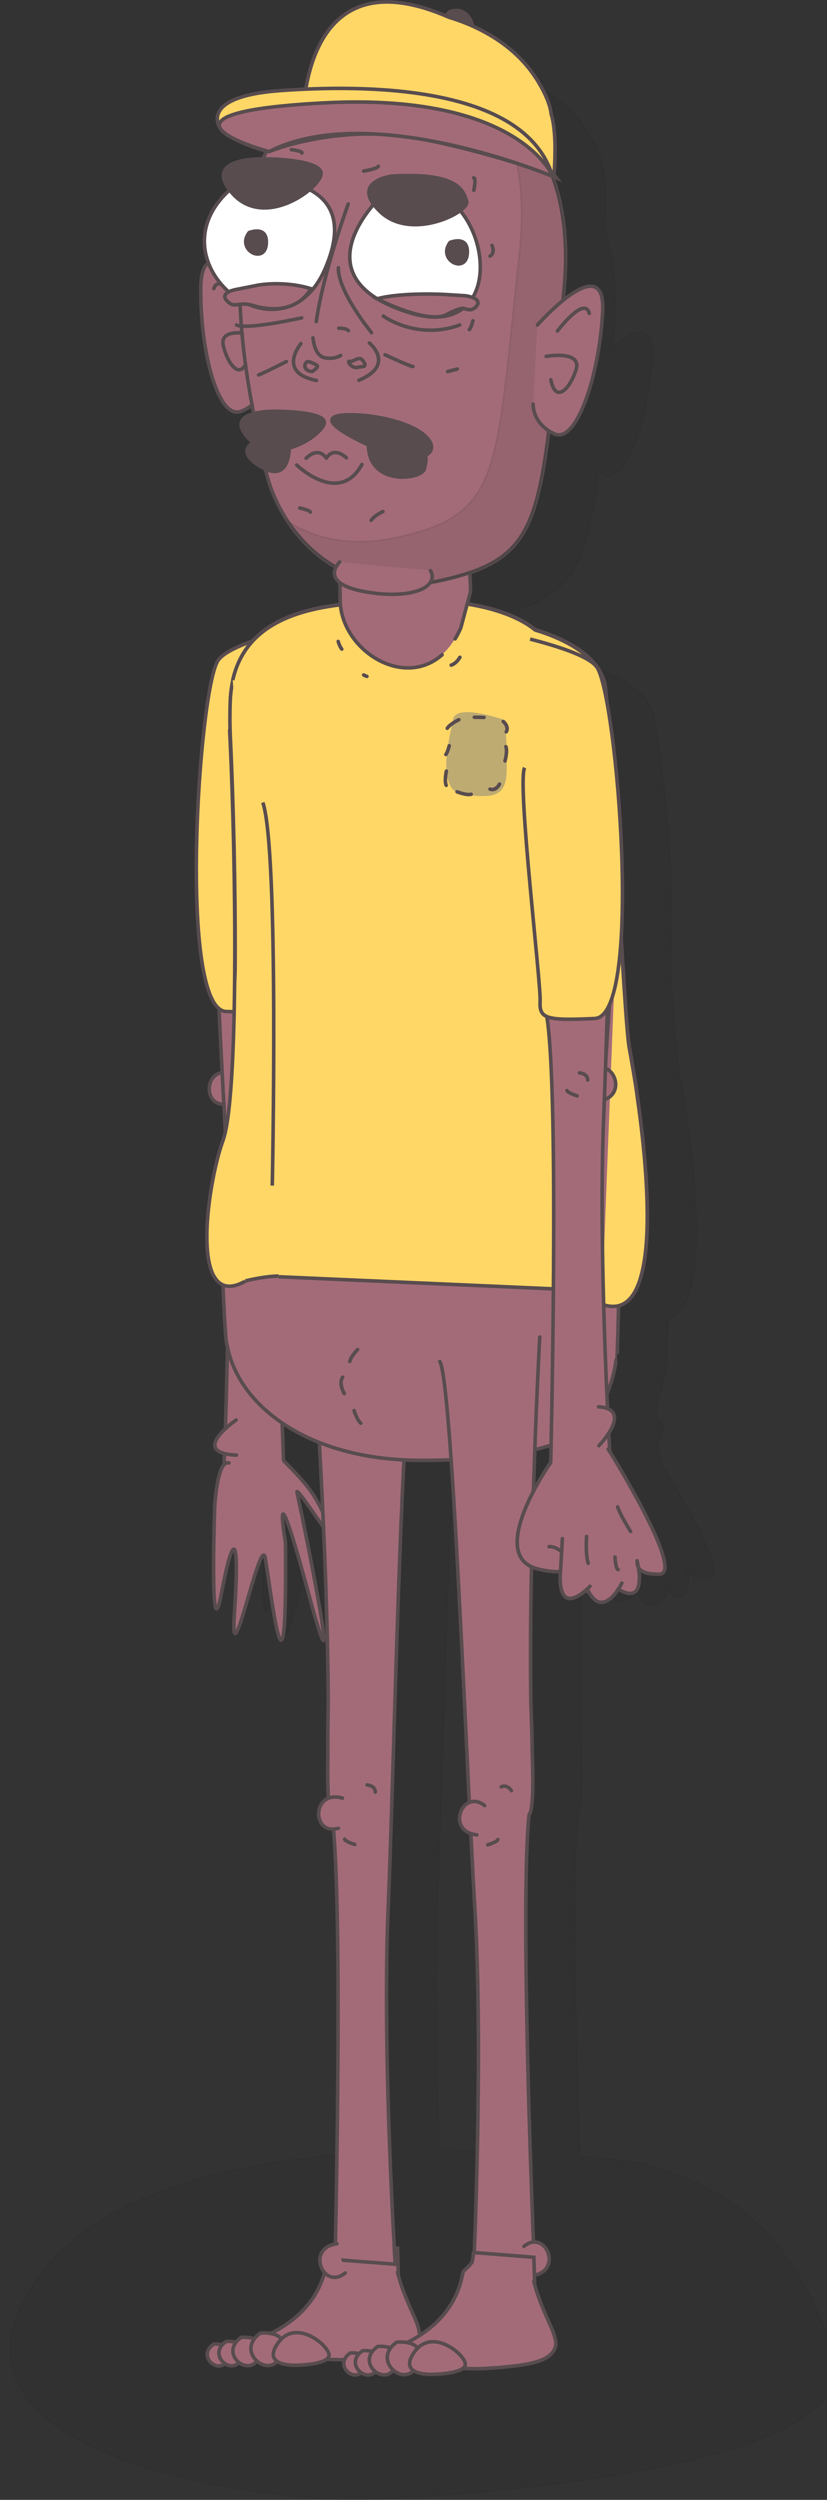 <?xml version="1.0" encoding="utf-8"?>
<!-- Generator: Adobe Illustrator 22.1.0, SVG Export Plug-In . SVG Version: 6.00 Build 0)  -->
<svg version="1.1" id="Layer_1" xmlns="http://www.w3.org/2000/svg" xmlns:xlink="http://www.w3.org/1999/xlink" x="0px" y="0px"
	 viewBox="0 0 464.1 1401.5" style="enable-background:new 0 0 464.1 1401.5;" xml:space="preserve">
<rect x="0" y="0" width="464.1" height="1401.5" fill="#333333" stroke="none"/>
<style type="text/css">
	.st0{opacity:0.1;fill:#231F20;stroke:#231F20;stroke-miterlimit:10;enable-background:new    ;}
	.st1{fill:#A36B78;stroke:#584C4F;stroke-width:2;stroke-linecap:round;stroke-miterlimit:10;}
	.st2{fill:#A36B78;stroke:#584C4F;stroke-width:2;stroke-linecap:round;stroke-linejoin:round;stroke-miterlimit:10;}
	.st3{fill:#FFD767;stroke:#584C4F;stroke-width:2;stroke-miterlimit:10;}
	.st4{fill:#A36B78;}
	.st5{fill:none;stroke:#584C4F;stroke-width:2;stroke-linecap:round;stroke-miterlimit:10;}
	.st6{fill:#BEAB72;}
	.st7{fill:#584C4F;stroke:#584C4F;stroke-width:2;stroke-linecap:round;stroke-miterlimit:10;}
	.st8{fill:#FFFFFF;stroke:#584C4F;stroke-width:2;stroke-linecap:round;stroke-miterlimit:10;}
</style>
<g id="Layer_5">
</g>
<g id="Layer_3">
</g>
<g>
	<path class="st0" d="M467.8,1320c-22-69.1-61.4-96.4-111.4-107.8c0,0-11.8-1.7-31-3.4c-2-59.8-4.7-159.5-0.9-193.6
		c1.8-2.2,2.6-11.6,1.8-32.7l0-0.1c-0.1-8.4-0.4-17.8-0.7-28c-0.3-23.6-0.1-49.1,0.4-73.8c1.1,0.5,2.2,0.9,3.5,1.2l0,0
		c0.6,0.2,1.3,0.3,1.9,0.4c0.1,0,0.3,0.1,0.4,0.1c0.6,0.1,1.2,0.2,1.8,0.4l0.1,0c0.6,0.1,1.2,0.2,1.7,0.3l0,0
		c2.9,0.4,5.1,0.5,6.9,0.2c-1.4,20.9,9,14.6,14,10.5l2.2,0.9c6.3,11.1,13.6,2.4,16.8-2.4c0-0.1,0.1-0.1,0.1-0.2
		c0.1-0.1,0.1-0.2,0.2-0.3c0-0.1,0.1-0.1,0.1-0.2c0.1-0.1,0.1-0.2,0.2-0.3c0-0.1,0.1-0.1,0.1-0.2c0-0.1,0.1-0.2,0.1-0.2l0,0l0.3,3
		l0,0c0.4,0.2,0.8,0.4,1.2,0.5c0.1,0,0.2,0.1,0.3,0.1c0.3,0.1,0.6,0.2,0.8,0.3c0.1,0,0.2,0.1,0.3,0.1c0.3,0.1,0.7,0.2,1,0.2l0,0
		c0.3,0.1,0.6,0.1,0.9,0.1c0.1,0,0.2,0,0.2,0c0.2,0,0.4,0,0.6,0c0.1,0,0.1,0,0.2,0c0.3,0,0.5-0.1,0.7-0.1l0,0
		c0.2-0.1,0.4-0.1,0.6-0.2c0.1,0,0.1-0.1,0.2-0.1c0.2-0.1,0.3-0.2,0.5-0.3l0.1-0.1c0.2-0.1,0.3-0.3,0.5-0.5l0,0
		c0.1-0.2,0.3-0.3,0.4-0.5l0.1-0.1c0.1-0.2,0.2-0.3,0.3-0.5c0,0,0-0.1,0.1-0.1c0.1-0.2,0.2-0.4,0.3-0.7c0,0,0,0,0-0.1
		c0.1-0.2,0.1-0.4,0.2-0.7c0-0.1,0-0.1,0.1-0.2c0.1-0.2,0.1-0.4,0.1-0.6c0-0.1,0-0.1,0-0.2c0-0.3,0.1-0.5,0.1-0.8c0-0.1,0-0.1,0-0.2
		c0-0.2,0-0.5,0.1-0.7c0-0.1,0-0.2,0-0.3c0-0.2,0-0.4,0-0.6c0-0.1,0-0.2,0-0.3c0-0.3,0-0.5,0-0.8c0-0.1,0-0.2,0-0.3
		c0-0.2,0-0.4,0-0.5c0-0.1,0-0.3,0-0.4c0-0.1,0-0.3,0-0.4c0-0.1,0-0.3,0-0.4c0-0.2,0-0.3,0-0.5c0-0.2,0-0.5-0.1-0.7
		c0-0.1,0-0.2,0-0.2c0-0.2,0-0.4-0.1-0.5l0-0.1c-0.1-0.4-0.1-0.8-0.2-1.1c0.5,0.8,1.3,1.6,2.7,2.3l0,0c0.2,0.1,0.4,0.2,0.6,0.2
		l0.1,0c0.2,0.1,0.4,0.1,0.6,0.2c0.1,0,0.1,0,0.2,0.1c0.2,0.1,0.4,0.1,0.6,0.2c0.1,0,0.2,0,0.3,0.1c0.2,0,0.4,0.1,0.6,0.1
		c0.1,0,0.2,0,0.3,0.1c0.2,0,0.4,0.1,0.6,0.1c0.1,0,0.3,0,0.4,0.1c0.2,0,0.4,0,0.6,0.1c0.2,0,0.3,0,0.5,0c0.2,0,0.4,0,0.6,0
		c0.2,0,0.3,0,0.5,0c0.2,0,0.5,0,0.7,0c0.2,0,0.4,0,0.5,0c0.3,0,0.6,0,0.9,0c0.1,0,0.3,0,0.4,0c11.9-0.3-14.5-44.9-24.8-61.5
		c-1.3-2.1-2.3-3.8-3-4.9c-0.1-2.8-0.4-6.2-0.6-10c3.3-4.8,5.5-10.8-0.7-13.3c-0.1-2.5-0.2-5-0.4-7.7c2.7-6.3,4.5-12.5,5.2-18.4
		c0.3,0,0.5,0,0.5,0s0.6-13.4,0.9-30c22.7-5.6,16.5-72.7,10.7-112.1c-0.2-1.5-0.4-2.9-0.6-4.4c-1.8-11.6-3.5-20.3-4-23.1
		c-1.1-5.2-2.8-29.3-4.6-59c2.7-40.8-2.3-100.3-8.1-130.2c-0.2-2.5-0.4-4.6-0.7-6.2c-0.1-0.8-0.2-1.7-0.4-2.5
		c-1.7-7.2-6.7-12.8-12.9-17.3c-8.5-6.1-19.1-9.8-26.1-11.9c-8-6.3-21-11.4-38-14.1l1.8-6.4c0.1-2.3-0.1-6.2-0.5-10.4
		c10.4-3.4,18.1-7.7,24.1-13.8c1.5-1.5,2.9-3.1,4.2-4.9c0.4-0.5,0.7-1,1.1-1.5c0.7-1,1.4-2.1,2-3.3c0.3-0.6,0.6-1.1,0.9-1.7
		c1.8-3.5,3.3-7.5,4.8-11.9c0.2-0.7,0.5-1.5,0.7-2.3c0.9-3.1,1.6-6.4,2.4-9.9c1-4.4,1.8-9.3,2.6-14.5c0.3-2.1,0.7-4.3,0.9-6.5
		c0.3-2.1,0.6-4.2,0.8-6.4c0.9,0.6,1.9,1.1,3,1.7c12.5,5.7,25.3-31.3,27.2-66.2c1.1-20.5-11.6-14.5-22.4-6c0.1-0.9,0.2-1.9,0.3-2.8
		c0,0,0,0,0-0.1c0.2-1.9,0.4-3.7,0.6-5.5c0.1-0.6,0.1-1.2,0.1-1.9c0.1-1.2,0.2-2.4,0.3-3.6c0-0.7,0.1-1.4,0.1-2.2
		c0.1-1,0.1-2.1,0.2-3.1c0-0.7,0-1.5,0-2.2c0-1,0.1-1.9,0.1-2.9c0-0.7,0-1.5,0-2.2c0-0.9,0-1.8,0-2.7c0-0.7-0.1-1.5-0.1-2.2
		c0-0.9-0.1-1.8-0.1-2.6c0-0.7-0.1-1.4-0.2-2.1c-0.1-0.8-0.1-1.7-0.2-2.5c-0.1-0.7-0.1-1.4-0.2-2.1c-0.1-0.8-0.2-1.6-0.3-2.4
		c-0.1-0.7-0.2-1.3-0.3-2c-0.1-0.8-0.2-1.6-0.4-2.4c-0.1-0.6-0.2-1.3-0.3-1.9c-0.1-0.8-0.3-1.5-0.4-2.3c-0.1-0.6-0.3-1.2-0.4-1.8
		c-0.2-0.7-0.3-1.5-0.5-2.2c-0.1-0.6-0.3-1.2-0.4-1.7c-0.2-0.7-0.4-1.5-0.6-2.2c-0.2-0.6-0.3-1.1-0.5-1.6c-0.2-0.7-0.4-1.4-0.6-2.1
		c-0.2-0.5-0.3-1-0.5-1.6c-0.2-0.7-0.5-1.4-0.7-2.1c-0.1-0.2-0.1-0.4-0.2-0.6c0.1,0,0.1,0,0.1,0s0,0,0-0.1c0.4,0.2,0.6,0.3,0.6,0.3
		s2.5-22.3-1.3-34.2c-0.4-4-2.3-9-5.9-15.3c0-0.1-0.1-0.1-0.1-0.1l0,0c-0.8-1.3-1.6-2.7-2.6-4.2c-8.7-13.3-21.8-22.3-35.1-28.1
		c-1.1-5.4-6.1-10.7-13.2-7.8c0,0-1,0.9-2.1,2.2c-56-22.9-73.5,10.8-78.7,39.8c-5.2,0.2-10,0.5-14.4,0.8
		c-45.2,3.2-34.1,19.6-33.6,20.2c1.2,2.5,5.4,4.9,10.1,6.9c3.9,2,9.2,4,16,5.6c-0.8,1.4-1.5,2.8-2.2,4.3c-7.6,0-31,1.3-18.7,16.9
		c-14.6,12.8-16.7,27.4-12,39.5c-2.6,1.5-4.3,5.3-4.4,12.7c-0.6,35,9.6,72.7,22.5,67.9c2.6-1,4.7-2.2,6.4-3.6
		c0.3,1.6,0.6,3.2,0.9,4.7c-6.2,1.6-10.8,5.2-3.2,13.1c0.9,1,1.9,1.9,2.9,2.6c-4.6,2.9-5.8,7.1,3,12.5c1.4,0.9,2.7,1.6,3.9,2.1
		c2,9.2,6.2,19.1,12.4,28.4l0,0l0,0c0.9,1.4,1.9,2.8,3,4.2l0.1,0.1c1,1.3,2.1,2.7,3.2,4l0.1,0.1c0.6,0.6,1.1,1.3,1.7,1.9l0,0
		c0.6,0.6,1.2,1.3,1.9,1.9l0,0c0.6,0.6,1.2,1.2,1.8,1.8c0.1,0.1,0.1,0.1,0.2,0.2c1.3,1.2,2.6,2.3,3.9,3.4c0.1,0.1,0.2,0.2,0.3,0.2
		c0.7,0.5,1.3,1.1,2,1.6l0,0c0.7,0.5,1.4,1.1,2.2,1.6c0.1,0.1,0.2,0.1,0.3,0.2c0.6,0.4,1.3,0.9,1.9,1.3c0.1,0.1,0.2,0.1,0.3,0.2
		c0.7,0.5,1.5,1,2.3,1.4c0,0,0,0,0.1,0c0.5,0.3,0.9,0.5,1.4,0.8c-1.2,2.2-1.8,5.5,2.3,8.5c0,4.2,0.1,7.7,0.2,9.6
		c0,0.8,0,1.5,0.1,2.2l0,0c-1,0.1-1.9,0.2-2.9,0.3c-0.2,0-0.3,0-0.5,0.1c-1,0.1-2.1,0.3-3.1,0.4c-0.1,0-0.3,0-0.4,0.1
		c-1.1,0.2-2.1,0.3-3.2,0.5l-0.1,0c-1.1,0.2-2.1,0.4-3.2,0.6c-0.1,0-0.2,0-0.2,0c-1,0.2-2.1,0.4-3.1,0.7c-0.1,0-0.3,0.1-0.4,0.1
		c-1,0.2-2,0.5-3,0.7c-0.2,0-0.3,0.1-0.5,0.1c-1,0.3-1.9,0.5-2.9,0.8c-0.2,0-0.3,0.1-0.5,0.1c-1,0.3-1.9,0.6-2.9,0.9
		c-0.1,0-0.3,0.1-0.4,0.1c-1,0.3-1.9,0.7-2.9,1.1c-0.1,0-0.1,0.1-0.2,0.1c-1,0.4-1.9,0.8-2.8,1.2c-0.1,0-0.1,0-0.2,0.1
		c-0.9,0.4-1.8,0.9-2.7,1.3c-0.1,0.1-0.2,0.1-0.3,0.2c-0.9,0.4-1.7,0.9-2.5,1.4c-0.1,0.1-0.3,0.2-0.4,0.2c-0.8,0.5-1.6,1-2.4,1.5
		c-0.1,0.1-0.3,0.2-0.4,0.3c-0.8,0.5-1.6,1.1-2.3,1.7c-0.1,0.1-0.2,0.2-0.3,0.3c-0.8,0.6-1.5,1.2-2.3,1.9c-0.1,0.1-0.1,0.1-0.2,0.2
		c-0.7,0.7-1.4,1.3-2.1,2c-9.8,3.4-17,6.9-19.5,10.6c-10.4,15-21.5,171,0.3,188.9c0.6,12.5,1.2,24.3,1.8,34.9
		c-10.2,1.8-9.5,17.7,1,17.3c0.1,2.9,0.3,5.7,0.5,8.4c0.1,2.3,0.2,4.6,0.4,7c0,0.1-0.1,0.3-0.1,0.4c-0.4,1.5-0.8,2.9-1.2,4
		c-6.2,16.5-13.7,58-5.3,73.3c0.1,0.2,0.2,0.4,0.4,0.6c1.3,2.1,2.9,3.7,4.9,4.5c0.4,9.9,0.9,19,1.4,25.2c0.1,2,0.2,4.1,0.6,6.1
		c0.1,0.7,0.2,1.3,0.3,1.7l0.1,0.1c0,0.1,0,0.2,0.1,0.3c-0.3,17.3-0.8,32.7-1.2,44.6c-5.1,4.5-10.1,11.2-0.5,13.5
		c-0.1,2.3-0.2,4.2-0.2,5.9c-4.3,4.4-5.3,22.6-5.3,22.6s-3,81.8,3.8,47.1c6.8-34.9,10.3-31.3,7.3,10.4
		c-2.9,41.7,14.5-42.8,17.2-29.5s12.3,98.5,11.4-8.1c0,0-8.6-49.4,13,28.1c21.8,77.5-4.8-48.8-6.6-55.1c-1-3.9,8.7,10.7,14.9,18.8
		c1.4,31.1,2.5,65.2,2.6,96c-0.2,10.2-0.3,19.7-0.3,28l0,0.1c-0.2,10.1-0.1,17.6,0.3,22.8c-8.3,3.3-7,17.3,2.8,16.8
		c3.4,38.3,2.7,126.6,1.8,183c-75.4,3.4-160.1,19.8-196.4,72.5c-72.2,104.9,150.8,123.9,181.1,122.8
		C231.5,1400.2,489.7,1389.1,467.8,1320z M327.8,817.1c3.3-0.8,6.3-1.7,9.1-2.5c-0.1,4.4-0.1,7.7-0.2,9.6l-0.1,0
		c0,0-4.8,6.6-9.6,15.4C327.2,831.7,327.5,824.2,327.8,817.1z M187,823.1l-0.2,0c-0.1-4.2-0.5-11.3-0.8-20.5
		c6.1,4,13.2,7.7,20.9,10.6c0.7,11.6,1.3,24.3,1.9,37.8C203.3,839.6,198.5,834.4,187,823.1z M245.4,1066.7
		c2.4-54.8,5.2-174.3,9-244.1c2.5,0.1,5.1,0.3,7.7,0.2c6.6,0,12.8,0,18.5-0.3c3.6,50.5,7.2,126.7,10.1,185.8
		c-6.3,2.7-8.5,13.7,0.8,16.9c0.8,15.7,1.6,29.7,2.3,41c2.7,44.2,2.2,100.1,1.1,140.3c-14.6-0.8-31-1.3-48.4-1.3
		C245,1165.2,243.5,1110.2,245.4,1066.7z"/>
	<g>
		<g>
			<g id="XMLID_4075_">
				<path id="XMLID_4076_" class="st1" d="M128.5,618.6c-15.2,4.3-15.1-21.9,2.3-16.9"/>
			</g>
			<path id="XMLID_4074_" class="st1" d="M116,428.2c3.9,69.6,7.5,155.1,10.1,199.5c4.8,80.5-0.6,198.8-0.6,198.8l33.8-3.2
				c0,0-8.7-208.7-2.2-252.7c4.6-31.4-5-147.8-8.4-215.6"/>
			<g id="XMLID_4072_">
				<path id="XMLID_4073_" class="st1" d="M159.3,819c14,14.4,18.2,19,25.8,37.9c7.7,18.8-20-26.7-18.4-20
					c1.7,6.7,28.3,137.1,6.6,57s-13.1-29-13.1-29c1,110.1-8.7,22.1-11.4,8.4s-20.2,73.6-17.2,30.5c2.9-43.1-0.5-46.8-7.3-10.7
					c-6.8,36-3.8-48.6-3.8-48.6s1.4-26.5,8-24.3"/>
			</g>
			<path id="XMLID_4071_" class="st1" d="M138.4,602.5c0,0,5.6,1.2,6,2.3"/>
			<path id="XMLID_4070_" class="st1" d="M137.8,615.8c0,0-4.5,0.8-5.5-2.7"/>
			<path id="XMLID_4069_" class="st2" d="M132.5,796.1c0,0-27,18.5,0.2,19.7"/>
		</g>
		<path id="XMLID_4068_" class="st3" d="M164,425.7c4.5,8.5-7.1,121.4-6.5,131.2c0.7,9.7-3.1,10.9-30.5,10.2
			c-27.4-0.8-15.6-180.5-4.6-196.9c3.9-5.7,19.1-11.5,37.3-16.4"/>
		<g>
			<path class="st1" d="M234.4,1303.8c-1.1-3.5-3.2-7.6-5.3-12.6c-2-4.7-4.2-10.2-5.9-16.8c0.2,0,0.3,0,0.3,0s0-0.1,0-0.2
				c0-1.1-0.2-6-0.4-13.8l-30.5-2.4l-1.7-0.1l-1.7,0.1c-0.2,2.2-0.4,3.8-0.7,4.8c0,0.1-0.1,0.3-0.1,0.4c-0.2,0.2-0.4,0.4-0.5,0.6
				c-0.7,0.8-1.1,1.4-1.1,1.4s-1.3,1.2-3.4,3.2c-3.6,21.5-18.4,34.4-36,41.9c0.2,1.8,1,3.5,2.6,5.1c0.5,0.5,1.1,1,1.8,1.5
				c2.3,1.7,6.1,2.9,10.8,3.8c3.6,0.7,7.7,1.2,12.3,1.5c2.9,0.2,5.9,0.3,9.1,0.5c2.4,0.1,4.9,0.2,7.4,0.2c2.5-0.1,5-0.1,7.4-0.4
				c3.2-0.1,6.2-0.4,9.1-0.7c4.6-0.4,8.7-1,12.3-1.7c4.7-1,8.5-2.3,10.8-4c0.7-0.5,1.3-1,1.8-1.5c2.1-2.1,2.8-4.3,2.6-6.8
				C235.2,1306.7,234.9,1305.3,234.4,1303.8z"/>
			<path class="st1" d="M175.6,750.7c0,0,8.3,115.5,8.6,204.8c-0.2,10.5-0.3,20.3-0.2,29l0,0.1c-0.4,21.8,0.6,31.6,2.4,33.8
				c6.4,51.5,1.6,248.4,1.6,248.4l33.8,2.6c0,0-7.4-118.2-4-198.8c3.4-80.5,7.5-296.1,14.3-307.3"/>
			<g>
				<g id="XMLID_4066_">
					<path id="XMLID_4067_" class="st1" d="M119.9,1314.2c0,0,12.1-1.3,7.8,8.5C123.5,1332.4,109.9,1321,119.9,1314.2z"/>
				</g>
				<g id="XMLID_4064_">
					<path id="XMLID_4065_" class="st1" d="M126.9,1312.7c0,0,13.4-1.4,8.7,9.4C130.8,1333,115.7,1320.3,126.9,1312.7z"/>
				</g>
				<g id="XMLID_4062_">
					<path id="XMLID_4063_" class="st1" d="M135.4,1310.4c0,0,15.6-1.6,10.1,11C139.9,1334,122.4,1319.3,135.4,1310.4z"/>
				</g>
				<g id="XMLID_4060_">
					<path id="XMLID_4061_" class="st1" d="M146.2,1308c0,0,17.9-1.9,11.5,12.6C151.4,1335,131.3,1318.2,146.2,1308z"/>
				</g>
				<path id="XMLID_4059_" class="st1" d="M167.4,1326c0,0-21.2,1.6-11.5-12.3s27.2,0.1,28.7,6C185.9,1325.6,167.4,1326,167.4,1326z
					"/>
			</g>
			<path id="XMLID_4058_" class="st1" d="M206,1000.7c0,0,4.6,0.3,4.6,4"/>
			<path id="XMLID_4057_" class="st1" d="M199.1,1034.1c0,0-5.4-1.7-5.7-3"/>
			<g id="XMLID_4055_">
				<path id="XMLID_4056_" class="st1" d="M193.7,1274.3c-12.1,10.1-22.5-14-4.6-16.4"/>
			</g>
			<g id="XMLID_4053_">
				<path id="XMLID_4054_" class="st1" d="M189.9,1025c-15.2,4.3-15.1-21.9,2.3-16.9"/>
			</g>
		</g>
		<path class="st1" d="M345.4,671.5l-222.2-6.4c0,0,1.6,58.9,3.3,81.3c0.1,2.1,0.2,4.2,0.6,6.3c0.1,0.7,0.2,1.4,0.3,1.7l0.1,0.1
			c6.5,34,45.6,63.7,107,64.2c100.2,0.7,102.6-29.8,102.6-29.8c4.8-9.1,7.5-17.9,8.6-26.2c0.3,0,0.5,0,0.5,0
			S349.3,689.3,345.4,671.5z"/>
		<g>
			<path class="st3" d="M357.9,616c-0.2-1.5-0.4-3-0.6-4.5c-1.8-12-3.5-20.9-4-23.8c-3-14.6-10.3-175.5-13.5-201.9
				c-0.1-0.9-0.2-1.7-0.4-2.6c-1.7-7.4-6.7-13.3-12.9-17.9c-8.5-6.3-19.1-10.2-26.1-12.3c-13.5-11.1-41.1-18.3-78.6-16.4
				c-35.5,1.8-90.4,2.9-92.6,56.5c-0.2,6.1-0.3,13,0.1,20.8c3.4,72.5,4.6,190-2.8,221.3c-0.4,1.6-0.8,3-1.2,4.1
				c-6.2,17-13.7,59.9-5.2,75.7c0.1,0.2,0.2,0.4,0.4,0.6c3.2,5.6,8.8,7.3,17.3,2.5c0,0,10.8-2.7,18.8-2.7l154.4,6.8
				c6.5,0.8,12.2,1.9,16.9,3C372.6,758.1,364.9,665.7,357.9,616z"/>
			<path class="st3" d="M128.9,408.9c0,1.7,0.1,3.4,0.2,5.2c3.4,72.5,4.6,190-2.8,221.3c-0.4,1.6-0.8,3-1.2,4.1
				c-6.2,17-13.7,59.9-5.2,75.7c0.1,0.2,0.2,0.4,0.4,0.6c3.2,5.6,8.8,7.3,17.3,2.5"/>
			<path class="st3" d="M156.4,715.8l154.4,6.8c6.5,0.8,12.2,1.9,16.9,3c44.9,32.6,37.2-59.7,30.1-109.4c-0.2-1.5-0.4-3-0.6-4.5
				c-1.8-12-3.5-20.9-4-23.8c-3-14.6-10.3-175.5-13.5-201.9c-0.1-0.9-0.2-1.7-0.4-2.6c-1.7-7.4-6.7-13.3-12.9-17.9
				c-8.5-6.3-19.1-10.2-26.1-12.3c-13.5-11.1-41.1-18.3-78.6-16.4c-32.7,1.7-81.6,2.7-91.1,44.5"/>
		</g>
		<path id="XMLID_4052_" class="st1" d="M346.7,500.8c0,0-15.8,187.2-8.3,214.7"/>
		<g>
			<path id="XMLID_4051_" class="st4" d="M264,331.8c0.3-6.9-2.1-26.7-2.6-33.2c-0.5-5.9-1.3-10.9-2.6-15.1
				c22.5-39.1-40.9-83.2-62.9-33.1c-6.9,15.7-5.7,45.9-5.6,51.1c0.3,6.7,0.6,29.2,0.6,35c0.4,32.6,49,58.1,67.6,15.4"/>
			<path id="XMLID_4050_" class="st5" d="M248.1,367.1c-22,19.5-56.8-3-57.2-30.5c-0.1-5.8-0.4-28.3-0.6-35
				c-0.1-5.2-1.3-35.4,5.6-51.1c22.1-50.2,85.4-6,62.9,33.1c1.3,4.2,2.2,9.2,2.6,15.1c0.5,6.4,3,26.2,2.6,33.2l-5.4,20.1
				c-1,2.3-2.1,4.4-3.2,6.2"/>
		</g>
		<g>
			<path class="st1" d="M302.9,749.6c0,0-6.3,115.7-5,205c0.4,10.5,0.7,20.3,0.8,29l0,0.1c0.8,21.8,0,31.6-1.8,33.8
				c-5.4,51.6,2.8,248.4,2.8,248.4l-33.8,3.2c0,0,5.4-118.4,0.6-198.8s-12.7-295.9-19.7-307"/>
			<path id="XMLID_4049_" class="st1" d="M287,1003.9c0,0-2.5-3.9-5.7-2.1"/>
			<path id="XMLID_4048_" class="st1" d="M273.7,1034.3c0,0,5.4-1.7,5.7-3"/>
			<g id="XMLID_4046_">
				<path id="XMLID_4047_" class="st1" d="M294,1259.4c12.1-10.1,22.5,14,4.6,16.4"/>
			</g>
			<g id="XMLID_4044_">
				<path id="XMLID_4045_" class="st1" d="M272,1012.3c-12.3-9.9-22.3,14.4-4.4,16.4"/>
			</g>
			<g>
				<path class="st1" d="M310.9,1308.9c-1.1-3.5-3.2-7.6-5.3-12.6c-2-4.7-4.2-10.2-5.9-16.8c0.2,0,0.3,0,0.3,0s0-0.1,0-0.2
					c0-1.1-0.2-6-0.4-13.8l-30.5-2.4l-1.7-0.1l-1.7,0.1c-0.2,2.2-0.4,3.8-0.7,4.8c0,0.1-0.1,0.3-0.1,0.4c-0.2,0.2-0.4,0.4-0.5,0.6
					c-0.7,0.8-1.1,1.4-1.1,1.4s-1.3,1.2-3.4,3.2c-3.6,21.5-18.4,34.4-36,41.9c0.2,1.8,1,3.5,2.6,5.1c0.5,0.5,1.1,1,1.8,1.5
					c2.3,1.7,6.1,2.9,10.8,3.8c3.6,0.7,7.7,1.2,12.3,1.5c2.9,0.2,5.9,0.3,9.1,0.5c2.4,0.1,4.9,0.2,7.4,0.2c2.5-0.1,5-0.1,7.4-0.4
					c3.2-0.1,6.2-0.4,9.1-0.7c4.6-0.4,8.7-1,12.3-1.7c4.7-1,8.5-2.3,10.8-4c0.7-0.5,1.3-1,1.8-1.5c2.1-2.1,2.8-4.3,2.6-6.8
					C311.7,1311.7,311.4,1310.4,310.9,1308.9z"/>
				<g>
					<g id="XMLID_4042_">
						<path id="XMLID_4043_" class="st1" d="M196.5,1319.2c0,0,12.1-1.3,7.8,8.5C200.1,1337.5,186.5,1326.1,196.5,1319.2z"/>
					</g>
					<g id="XMLID_4040_">
						<path id="XMLID_4041_" class="st1" d="M203.5,1317.9c0,0,13.4-1.4,8.7,9.4C207.4,1338.1,192.2,1325.5,203.5,1317.9z"/>
					</g>
					<g id="XMLID_4038_">
						<path id="XMLID_4039_" class="st1" d="M212,1315.5c0,0,15.6-1.6,10.1,11C216.5,1339.2,198.9,1324.4,212,1315.5z"/>
					</g>
					<g id="XMLID_4036_">
						<path id="XMLID_4037_" class="st1" d="M222.7,1313.1c0,0,17.9-1.9,11.5,12.6C228,1340.2,207.8,1323.2,222.7,1313.1z"/>
					</g>
					<path id="XMLID_4035_" class="st1" d="M243.9,1331.1c0,0-21.2,1.6-11.5-12.3c9.7-13.9,27.2,0.1,28.7,6
						C262.5,1330.7,243.9,1331.1,243.9,1331.1z"/>
				</g>
			</g>
		</g>
		<g>
			<g id="XMLID_4033_">
				<path id="XMLID_4034_" class="st1" d="M331.3,600.9c12.1-10.1,22.5,14,4.6,16.4"/>
			</g>
			<path id="XMLID_4032_" class="st1" d="M344.1,462.9c-2.1,60.9-3.8,126.1-5.3,163c-3.4,80.5,4,198.8,4,198.8l-33.8-2.6
				c0,0,5.1-208.9-2.2-252.7c-4.2-25.2-0.1-104.9,2.8-170.5"/>
			<path id="XMLID_4031_" class="st1" d="M325.2,601.5c0,0,4.6,0.3,4.6,4"/>
			<path id="XMLID_4030_" class="st1" d="M323.9,614.4c0,0-5.4-1.7-5.7-3"/>
			<g id="XMLID_4017_">
				<path id="XMLID_4029_" class="st4" d="M301.9,879.6c5.8,1.4,9.9,1.7,12.7,1.4c-1.4,21.6,9,15.1,14,10.8l2.2,1
					c7,12.6,15.3,0.2,17.7-4.1l0.3,3.1c11.2,5.6,10.5-6.5,9.5-13.1c1.1,2,4,3.9,11.8,3.7c14.6-0.4-28.7-70-28.7-70l-32.4,7.8
					C308.9,820.2,272.2,872.4,301.9,879.6z"/>
				<path id="XMLID_4028_" class="st1" d="M308.9,820.2c0,0-36.7,52.1-7.1,59.4c5.8,1.4,9.9,1.7,12.7,1.4c-1.4,21.6,9,15.1,14,10.8
					l2.2,1c7,12.6,15.3,0.2,17.7-4.1l0.3,3.1c11.2,5.6,10.5-6.5,9.5-13.1c1.1,2,4,3.9,11.8,3.7c14.6-0.4-28.7-70-28.7-70"/>
				<g id="XMLID_4021_">
					<g id="XMLID_4023_">
						<path id="XMLID_4027_" class="st2" d="M341.4,812.5c0,0,43.4,69.5,28.7,70c-14.6,0.4-12.2-6.9-12.6-7.5c0,0,6.3,24.4-8.8,16.9
							"/>
						<path id="XMLID_4026_" class="st2" d="M349,887.5c0,0-10.3,21-18.8,4.5"/>
						<path id="XMLID_4025_" class="st2" d="M308.9,820.2c0,0-36.7,52.1-7.1,59.4c29.7,7.2,14.8-13.3,6.3-12.5"/>
						<path id="XMLID_4024_" class="st2" d="M331.1,889.3c0,0-19.4,21-16.4-10.8l0.9-15.9"/>
					</g>
					<path id="XMLID_4022_" class="st2" d="M336.1,810.5c0,0,19.8-20.5-0.2-21.8"/>
				</g>
				<path id="XMLID_4020_" class="st1" d="M329.2,861.4c0,0-0.8,9.7,0.9,15"/>
				<path id="XMLID_4019_" class="st1" d="M345.1,872.9c0,0,0.4,7,1.8,7.1"/>
				<path id="XMLID_4018_" class="st2" d="M346.6,844.8c1.4,4.5,7.3,13.8,7.3,13.8"/>
			</g>
		</g>
		<path id="XMLID_4016_" class="st3" d="M294.4,430.4c-4.3,8.5,9.3,121.2,8.7,131c-0.5,9.7,3.3,10.9,30.7,9.6
			c27.4-1.3,12.4-180.7,1.2-196.9c-3.9-5.7-19.3-11.1-37.5-15.8"/>
		<g>
			<path class="st6" d="M283.5,403.8c0,0-27.5-10-29.3-0.4c-1.7,9.5-10.3,40.2,6,42.1c16.2,2,23.6,1.3,24.1-12.5
				C284.7,419.2,283.5,403.8,283.5,403.8z"/>
			<g>
				<path id="XMLID_4015_" class="st1" d="M282.4,404.5c0,0,3.5,2.8,1.7,5.8"/>
				<path id="XMLID_4014_" class="st1" d="M257.5,403.5c0,0-5,2.4-6.5,4.8"/>
				<path id="XMLID_4013_" class="st1" d="M283.4,426.6c0,0,1.5-5.3,0.5-8"/>
				<path id="XMLID_4012_" class="st1" d="M256.5,443.9c0,0,5.1,2.1,7.9,1.4"/>
				<path id="XMLID_4011_" class="st1" d="M280.3,439.6c0,0-1.9,4.1-5.3,2.8"/>
				<path id="XMLID_4010_" class="st1" d="M252.1,418.1c0,0-0.9,3.7-1.9,4.9"/>
				<line id="XMLID_4009_" class="st5" x1="271.6" y1="402.2" x2="266.2" y2="402.1"/>
				<path id="XMLID_4008_" class="st1" d="M250.5,432.3c0,0-1.2,5.4-0.1,8"/>
			</g>
			<g>
				<path id="XMLID_4007_" class="st1" d="M193.2,781.3c0,0-3.4-5.8-0.9-9.2"/>
				<path id="XMLID_4006_" class="st1" d="M200.7,756.6c0,0-3.9,3.9-4.4,6.7"/>
				<path id="XMLID_4005_" class="st1" d="M198.7,790.8c0,0,1.6,5.3,3.8,7.1"/>
			</g>
		</g>
		<g id="XMLID_3715_">
			<g id="XMLID_4001_">
				<path id="XMLID_4004_" class="st1" d="M148.7,170.4c0,0-35.4-46.1-36-9.9s9.7,75.1,22.5,70.1c12.9-5,13-15.8,13-15.8"/>
				<path id="XMLID_4003_" class="st1" d="M137.2,172.9c0,0-13.9-21.1-17.2-11.1"/>
				<path id="XMLID_4002_" class="st1" d="M142.5,187.7c0,0-20.1-5.1-17.1,6.5c3,11.6,10.3,19.3,13.7,6.4"/>
			</g>
			<path id="XMLID_4000_" class="st7" d="M252.2,6.7c0,0-13,11.6,3.3,16.8S266.5,0.7,252.2,6.7z"/>
			<path id="XMLID_3999_" class="st1" d="M224.8,35c0,0,105,6.7,91.4,130.6s-9.5,146.7-68.6,159.8c-59.1,13.1-91.9-29.9-98.7-62.8
				C142.2,229.7,93.3,52.5,224.8,35z"/>
			<path class="st0" d="M274.1,52.9c13.4,19.4,21.8,47.5,17.4,88.6c-13.6,123.9-9.4,146.7-68.5,159.7c-25.3,5.6-45.7,1-61.4-8.8
				c15.6,23.5,44.2,42.3,86,33.1c59.1-13.1,54.9-35.8,68.5-159.7C323.1,102.5,299.2,69.8,274.1,52.9z"/>
			<path id="XMLID_3998_" class="st3" d="M309.3,63.9c-0.4-4.1-2.3-9.3-5.9-15.8c0-0.1-0.1-0.1-0.1-0.1l0,0
				c-0.8-1.4-1.6-2.8-2.6-4.3c-11.9-18.3-31.2-28.7-48.7-34c-75.5-33.1-82.5,38.2-82.4,65.2c0,2.6,33.9-0.6,64.7-8.6
				c39.3,15.5,76.5,32.7,76.5,32.7S313.1,76.1,309.3,63.9z"/>
			<path id="XMLID_3997_" class="st1" d="M215.1,177.2c0,0,18.8,13.8,42.9,5"/>
			<path id="XMLID_3996_" class="st1" d="M169.3,178.2c0,0-30.1,6.8-36.6,4"/>
			<path id="XMLID_3995_" class="st1" d="M190.6,315.1c0,0-12.3,11.6,13.5,16.5s42.7-2.1,37.5-11.7"/>
			<path id="XMLID_3994_" class="st3" d="M151,85c0,0,40-16.6,87.2-6.8s71.9,20.7,71.9,20.7C294.6,47,203.3,47.5,157.2,50.8
				c-46.2,3.4-33.7,20.9-33.7,20.9S130.5,80.2,151,85z"/>
			<path id="XMLID_3993_" class="st1" d="M151,85c0,0-79.8-21.4,30.4-27.3s128.8,41.2,128.8,41.2S207.9,55.8,151,85z"/>
			<g>
				<path id="XMLID_3992_" class="st1" d="M208.5,186.5c0,0-19.1-23.3-18.6-36.4"/>
				<g id="XMLID_3989_">
					<path id="XMLID_3991_" class="st1" d="M175.6,189.4c0.8,6.2,2.8,10.5,6.8,11.2c2.2,0.4,4.2,0.3,5.7-0.1
						c1.3-0.3,2.3-0.8,3.1-1.2"/>
					<path id="XMLID_3990_" class="st1" d="M195.4,114.4c0,0-14.1,38.6-17.9,65.9"/>
				</g>
				<g id="XMLID_3983_">
					<path id="XMLID_3988_" class="st1" d="M168.9,192.6c0,0-13.8,16.3,8.7,20.7"/>
					<path id="XMLID_3987_" class="st1" d="M207.3,192.3c0,0,14.9,12.2-5.9,20.9"/>
					<path id="XMLID_3986_" class="st1" d="M196.3,202.6c2.1,0.6,5.2-3.8,7.6-0.1s-0.3,2.7-3.4,3.5S194.2,201.9,196.3,202.6z"/>
					<path id="XMLID_3985_" class="st1" d="M175.2,208.3c-4.2-0.2-5.2-3.6-3-5.4c0.8-0.6,3.2,0.5,5.5,1.8
						C179.5,205.7,175.2,208.3,175.2,208.3z"/>
					<path id="XMLID_3984_" class="st1" d="M190.1,184c0,0,4.4-0.1,5.4,1.4"/>
				</g>
				<path id="XMLID_3982_" class="st1" d="M160.7,202.7c0,0-12.1,6.2-15.6,7.5"/>
				<path id="XMLID_3981_" class="st1" d="M216.1,198.9c0,0,14.3,6.7,15.7,6.6"/>
			</g>
			<path id="XMLID_3980_" class="st1" d="M276.1,137.6c0,0,2,4.2-1.1,6"/>
			<path id="XMLID_3979_" class="st1" d="M265.4,179.8c0,0-0.9,3.7-2,5"/>
			<path id="XMLID_3978_" class="st1" d="M265.9,106.7c0,0,1.5-7-0.1-7"/>
			<path id="XMLID_3977_" class="st1" d="M163.5,83.9c0,0,6.6,0.8,5.9,1.9"/>
			<path id="XMLID_3976_" class="st1" d="M204.1,95.9c0,0,7.7-1.2,8.2-2.7"/>
			<path id="XMLID_3975_" class="st1" d="M168.2,284.8c0,0,5.6,1.2,6,2.3"/>
			<path id="XMLID_3974_" class="st1" d="M214.9,286.8c0,0-5.1,2.4-6.6,4.9"/>
			<path id="XMLID_3973_" class="st1" d="M161.8,164"/>
			<path id="XMLID_3972_" class="st1" d="M198.4,168"/>
			<line id="XMLID_3971_" class="st5" x1="251.2" y1="208.3" x2="256.6" y2="206.9"/>
			<path id="XMLID_3970_" class="st1" d="M301.6,182.2c0,0,38.5-43.5,36.6-7.4c-1.9,36.1-14.8,74.3-27.2,68.4
				c-12.5-5.9-11.8-16.6-11.8-16.6"/>
			<path id="XMLID_3969_" class="st1" d="M312.8,185.6c0,0,15.2-20.1,17.9-9.9"/>
			<path id="XMLID_3968_" class="st1" d="M306.5,199.8c0,0,20.5-3.7,16.7,7.7s-11.5,18.5-14.1,5.4"/>
			<g>
				<path id="XMLID_3967_" class="st8" d="M136.3,100.7c0,0,71.4-7.5,46,50.3S76.6,141.3,136.3,100.7z"/>
				<path id="XMLID_3966_" class="st7" d="M139.8,130.4c0,0,10.7-4.4,9.6,6.7S132.5,140,139.8,130.4z"/>
				<path id="XMLID_3965_" class="st8" d="M215.9,108c0,0-52.1,46.7,13.5,67.2S272.8,84,215.9,108z"/>
				<path id="XMLID_3964_" class="st7" d="M252.6,135.9c0,0,10.7-4.4,9.6,6.7C261,153.7,245.3,145.5,252.6,135.9z"/>
				<path id="XMLID_3963_" class="st7" d="M220,98.7c0,0-24.1,3-6.7,19.9s50.4,0.2,48.6-5.8C260,106.7,256.8,96.6,220,98.7z"/>
				<path id="XMLID_3962_" class="st7" d="M149.8,89.1c0,0-37.2-1.8-19.8,18.8s47.8-0.9,50.1-9.7C182.4,89.3,149.8,89.1,149.8,89.1z
					"/>
				<g id="XMLID_3957_">
					<path id="XMLID_3959_" class="st1" d="M260.2,172.9c0.5,0.1,0.9,0.3,1.4,0.4c1.8,0.5,3.6,0.7,5.5-1.3c4.5-4.9-5.9-6.2-5.9-6.2
						l-11.3-0.7c0,0-24.1-1.4-38.3,2.4c0,0,21.1,11,34,10.1c1.5-0.1,2.9-0.3,4.2-0.8C250.7,176.2,258,172.4,260.2,172.9z"/>
					<path id="XMLID_3958_" class="st1" d="M144.6,159.9c0,0,14.1-2.8,29.8,1.9c0,0-7.6,16.9-32.7,9.4c-8.2-2.4-9.9,2.2-14.4-2.6
						c-4.5-4.9,5.7-6.4,5.7-6.4L144.6,159.9z"/>
				</g>
			</g>
			<g id="XMLID_3952_">
				<path id="XMLID_3956_" class="st7" d="M162,241.9c0,0-38.4,5.3-16.8,19C166.7,274.7,162,241.9,162,241.9z"/>
				<path id="XMLID_3955_" class="st7" d="M156.2,230.6c0,0-31.7-1.4-17,14.8c14.8,16.3,40.7-0.8,42.7-7.8
					C184,230.7,156.2,230.6,156.2,230.6z"/>
				<path id="XMLID_3954_" class="st7" d="M219.7,238.2c0,0-15.4-5.1-12.7,14.5s29.5,15.9,31.1,10.3
					C239.6,257.4,242.1,248,219.7,238.2z"/>
				<path id="XMLID_3953_" class="st7" d="M206.4,233.1c0,0-45-5.2-0.5,16S257.8,239.5,206.4,233.1z"/>
			</g>
			<g id="XMLID_3716_">
				<path id="XMLID_3951_" class="st1" d="M166.5,260.7c0,0,23.8,23.1,36.6-0.3"/>
				<path id="XMLID_3718_" class="st1" d="M171.8,256.9c0,0,6.4-7,11.3-0.1"/>
				<path id="XMLID_3717_" class="st1" d="M194.4,256.7c0,0-6.6-6.8-11.3,0.1"/>
			</g>
		</g>
		<path id="XMLID_3714_" class="st1" d="M253.2,372.9c1.7-0.6,3.4-1.9,4.9-4.4"/>
		<path id="XMLID_3713_" class="st1" d="M189.8,359.6c0,0,0.5,2.3,2,4.3"/>
		<path id="XMLID_3712_" class="st1" d="M204.1,378.4c0.5,0.3,1.1,0.6,1.8,0.8"/>
		<path id="XMLID_3695_" class="st3" d="M152.8,664.7c0,0,3.9-187.8-5.3-214.8"/>
	</g>
</g>
</svg>
